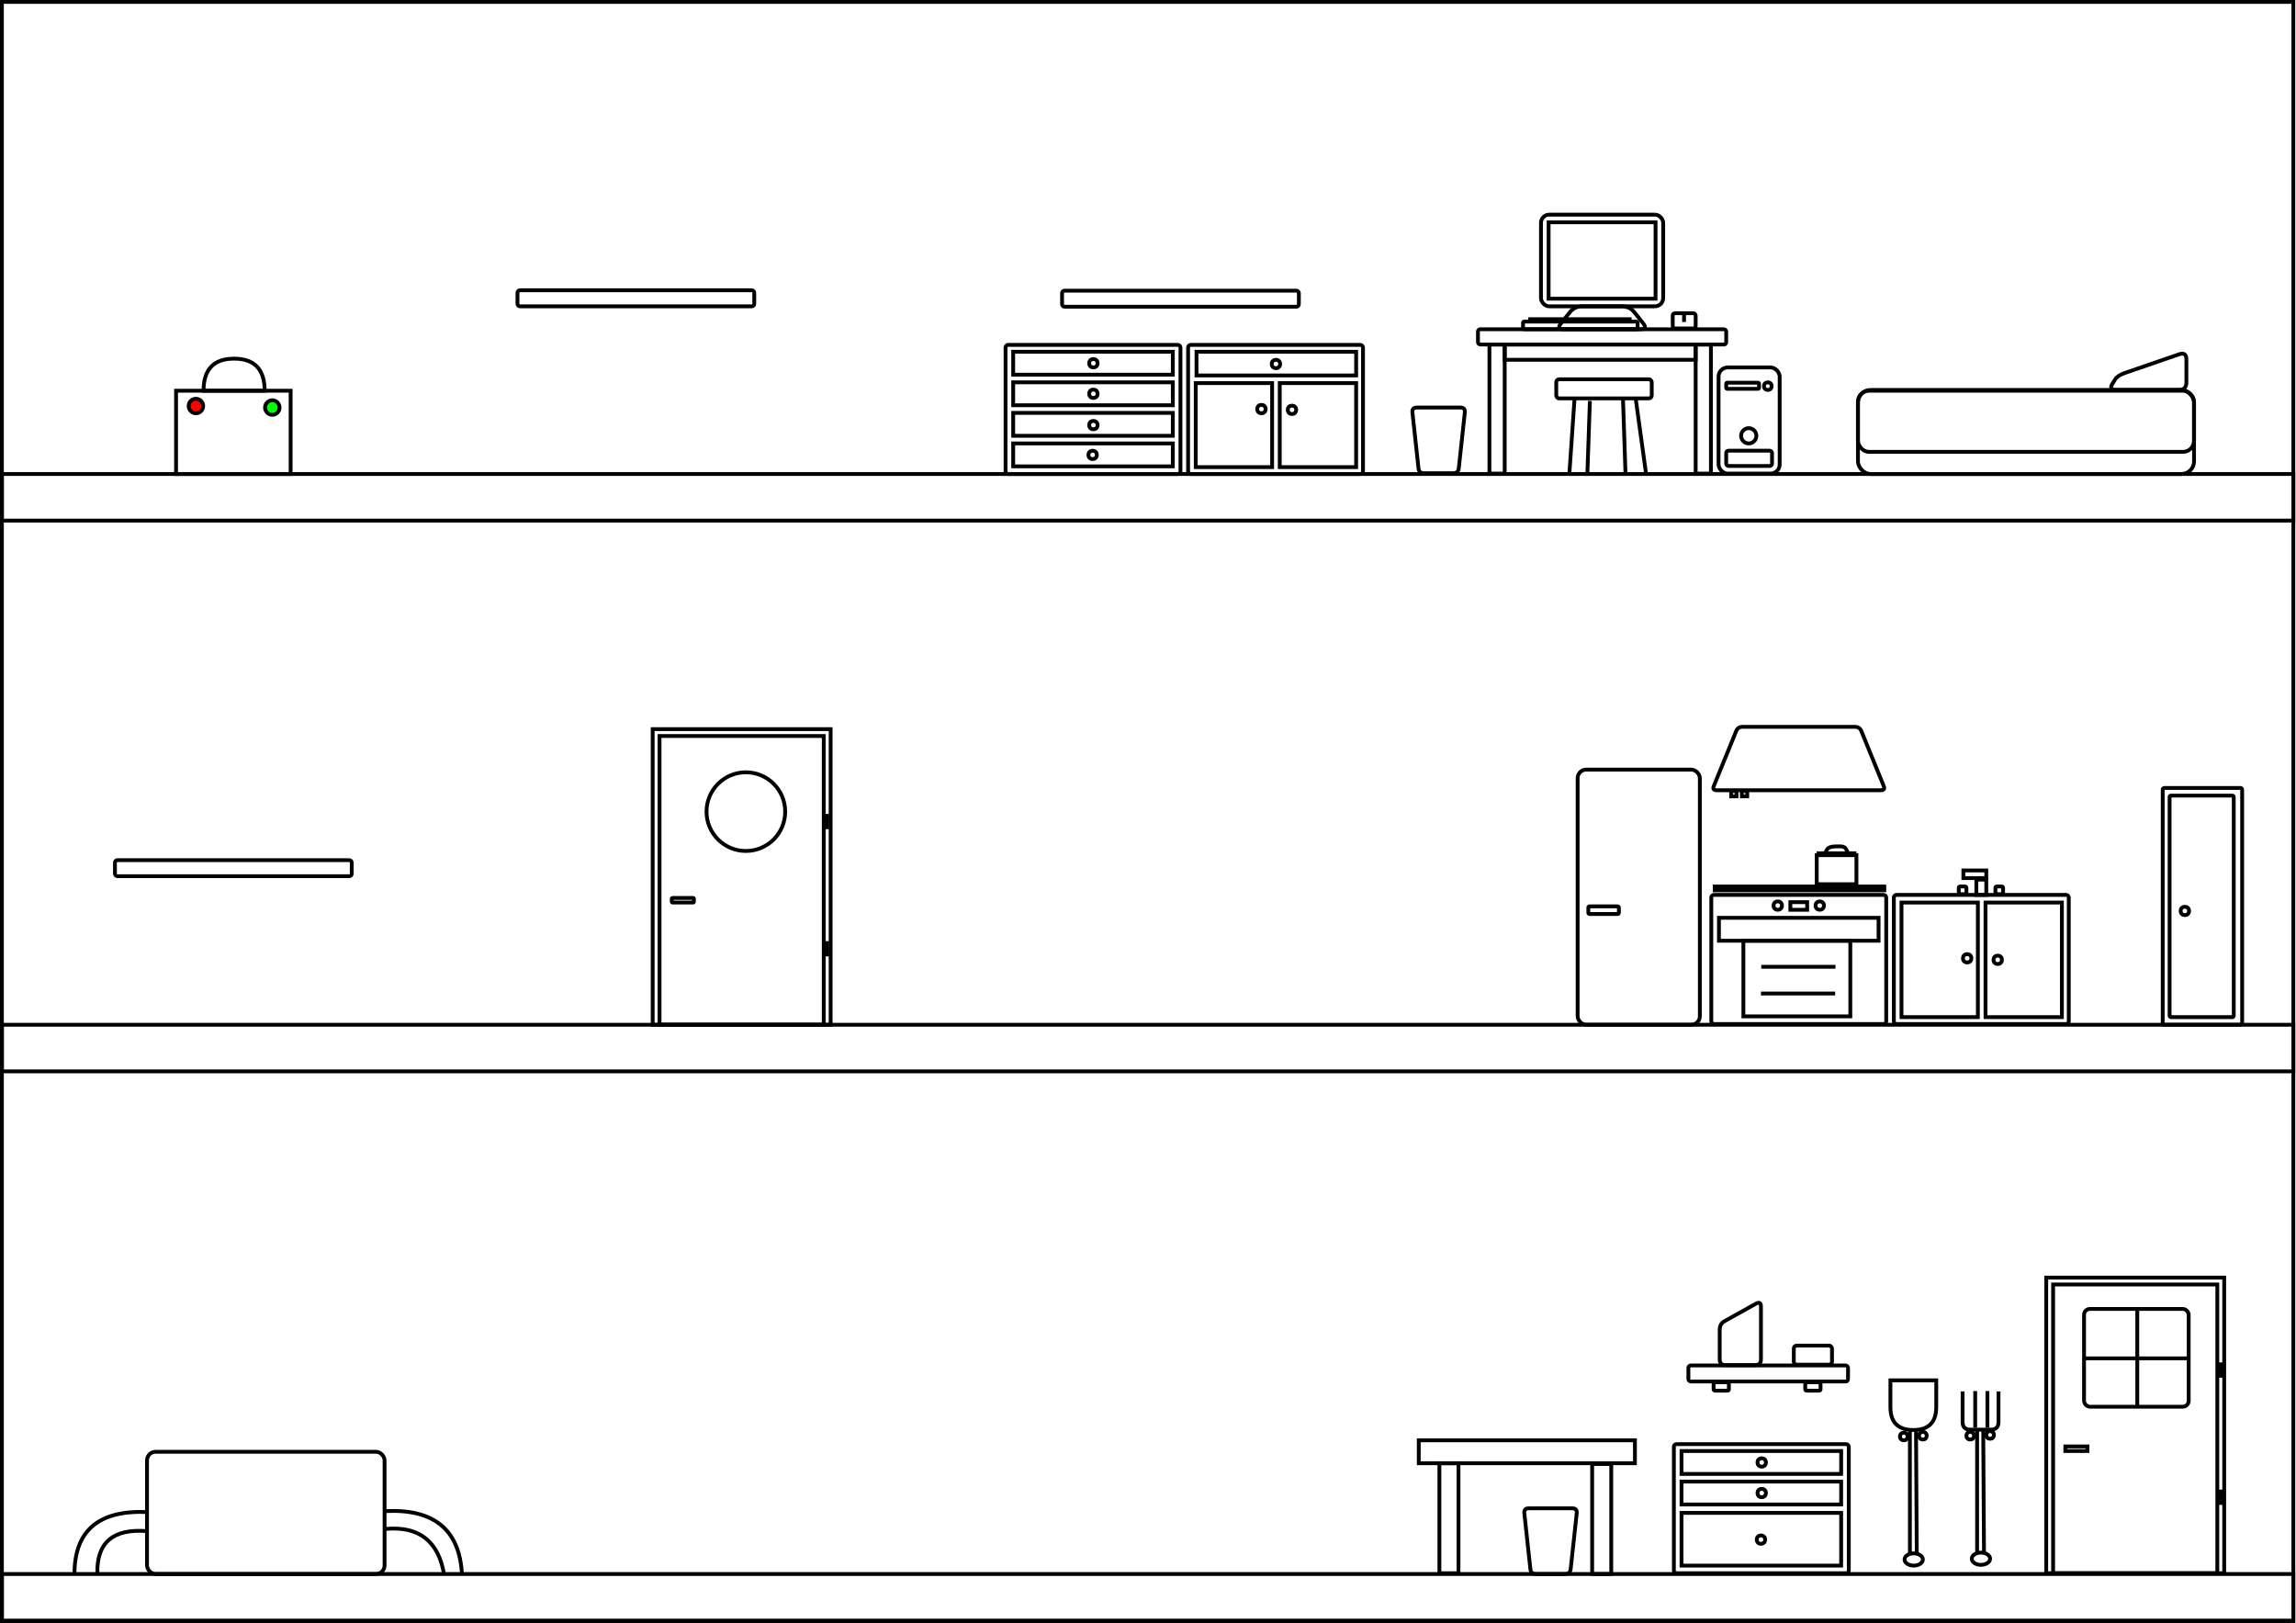 <?xml version="1.0" encoding="UTF-8"?>
<!DOCTYPE svg  PUBLIC '-//W3C//DTD SVG 1.1//EN'  'http://www.w3.org/Graphics/SVG/1.1/DTD/svg11.dtd'>
<svg version="1.1" viewBox="0 0 3006 2125" xmlns="http://www.w3.org/2000/svg">
<g transform="translate(.5 .5)" pointer-events="none" stroke="#000" stroke-width="5">
<rect x="2" y="2" width="3e3" height="2120" fill="none"/>
<rect x="854" y="954" width="233" height="387" fill="none"/>
<rect x="2017" y="280.5" width="160" height="120" rx="10.8" ry="10.8" fill="none"/>
<rect x="2027" y="290.5" width="140" height="100" fill="none"/>
<path d="m2097 430.5h-50q-10 0-3.75-7.81l11.5-14.38q6.25-7.81 16.25-7.81h52q10 0 16.25 7.81l11.5 14.38q6.25 7.81-3.75 7.81z" fill="none" stroke-miterlimit="10"/>
<path d="m2127.7 401" fill="none" stroke-miterlimit="10" stroke-opacity=".5"/>
<ellipse cx="2128" cy="401" rx=".5" ry=".5" fill-opacity=".5" stroke-opacity=".5"/>
<path d="m2127.7 401z" fill-opacity=".5" stroke-miterlimit="10" stroke-opacity=".5"/>
<rect x="2189.5" y="409.5" width="30" height="20" rx="3" ry="3" fill="none"/>
<rect x="1934.5" y="430.5" width="325" height="20" rx="3" ry="3" fill="none"/>
<rect x="1969.5" y="450.5" width="250" height="20" fill="none"/>
<rect x="1949.5" y="450.5" width="20" height="169" fill="none"/>
<rect x="2219.5" y="450.5" width="20" height="169" fill="none"/>
<rect x="2249.5" y="480.5" width="80" height="139" rx="12" ry="12" fill="none"/>
<ellipse cx="2314" cy="505" rx="5" ry="5" fill="none"/>
<rect x="2259.5" y="500.5" width="43" height="8" rx="1.2" ry="1.2" fill="none"/>
<ellipse cx="2289" cy="570" rx="10" ry="10" fill="none"/>
<rect x="2259.5" y="589.5" width="60" height="20" rx="3" ry="3" fill="none"/>
<rect x="2" y="620" width="3e3" height="61" fill="none"/>
<path d="m2204.3 421v-10" fill="none" stroke-miterlimit="10"/>
<rect x="230" y="511" width="150" height="109" fill="none"/>
<rect x="2" y="1341" width="3e3" height="61" fill="none"/>
<rect x="2" y="2060" width="3e3" height="61" fill="none"/>
<path transform="rotate(-90,306,490)" d="m285 450q42 0 42 40t-42 40z" fill="none" stroke-miterlimit="10"/>
<rect x="1316" y="451" width="229" height="169" rx="3.38" ry="3.38" fill="none"/>
<rect x="1326" y="460" width="209" height="30" fill="none"/>
<rect x="1326" y="500" width="209" height="30" fill="none"/>
<rect x="1326" y="540" width="209" height="30" fill="none"/>
<ellipse cx="1431" cy="475" rx="5.5" ry="5.5" fill="none"/>
<ellipse cx="1431" cy="515" rx="5.5" ry="5.5" fill="none"/>
<ellipse cx="1431" cy="556" rx="5.5" ry="5.5" fill="none"/>
<rect x="1326" y="580" width="209" height="30" fill="none"/>
<ellipse cx="1430" cy="595" rx="5.5" ry="5.5" fill="none"/>
<rect x="1555" y="451" width="229" height="169" rx="3.38" ry="3.38" fill="none"/>
<rect x="1565" y="501" width="100" height="110" fill="none"/>
<rect x="1675" y="501" width="100" height="110" fill="none"/>
<ellipse cx="1651" cy="535" rx="5.5" ry="5.5" fill="none"/>
<ellipse cx="1691" cy="536" rx="5.5" ry="5.5" fill="none"/>
<rect x="1566" y="460" width="209" height="31" fill="none"/>
<ellipse cx="1670" cy="476" rx="5.5" ry="5.5" fill="none"/>
<rect x="2065" y="1007" width="160" height="334" rx="11.2" ry="11.2" fill="none"/>
<rect x="2079" y="1186" width="40" height="10" rx="1.5" ry="1.5" fill="none"/>
<rect x="2240" y="1171" width="229" height="169" rx="3.38" ry="3.38" fill="none"/>
<rect x="2250" y="1201" width="209" height="30" fill="none"/>
<rect x="2479" y="1171" width="229" height="169" rx="3.38" ry="3.38" fill="none"/>
<rect x="2489" y="1181" width="100" height="150" fill="none"/>
<rect x="2599" y="1181" width="100" height="150" fill="none"/>
<ellipse cx="2575" cy="1254" rx="5.5" ry="5.5" fill="none"/>
<ellipse cx="2615" cy="1256" rx="5.5" ry="5.5" fill="none"/>
<rect x="2587" y="1151" width="13" height="20" fill="none"/>
<rect x="2570" y="1139" width="30" height="10" fill="none"/>
<rect x="2612" y="1160" width="10" height="10" rx="1.5" ry="1.5" fill="none"/>
<rect x="2564" y="1160" width="10" height="10" rx="1.5" ry="1.5" fill="none"/>
<rect x="2831" y="1031" width="104" height="310" rx="2.08" ry="2.08" fill="none"/>
<rect x="2840" y="1041" width="84" height="290" rx="1.68" ry="1.68" fill="none"/>
<ellipse cx="2860" cy="1192" rx="5.5" ry="5.5" fill="none"/>
<path transform="rotate(180,1883,576)" d="m1883 619h-28.5q-6.5 0-5.8-6.46l7.93-73.08q0.7-6.46 7.2-6.46h38.34q6.5 0 7.2 6.46l7.93 73.08q0.7 6.46-5.8 6.46z" fill="none" stroke-miterlimit="10"/>
<rect x="2432" y="510" width="440" height="110" rx="16.5" ry="16.5" fill="none"/>
<path d="m2800 510h-30q-10 0-4.66-8.45l3.33-5.28q3.33-5.27 12.78-8.53l71.1-24.48q9.45-3.26 9.45 6.74v30q0 10-10 10h-52" fill="none" stroke-miterlimit="10"/>
<rect x="2432" y="511" width="440" height="80" rx="14.4" ry="14.4" fill="none"/>
<rect x="2037" y="496" width="125" height="25" rx="3.75" ry="3.75" fill="none"/>
<path d="m2054.3 617.67l6.67-96.67" fill="none" stroke-miterlimit="10"/>
<path d="m2077.7 621l3.33-96.67" fill="none" stroke-miterlimit="10"/>
<path d="m2154.3 617.67l-13.33-96.67" fill="none" stroke-miterlimit="10"/>
<path d="m2127.7 621l-3.34-100" fill="none" stroke-miterlimit="10"/>
<rect x="1857" y="1885" width="283" height="30" fill="none"/>
<rect x="1884" y="1915" width="25" height="144" fill="none"/>
<rect x="2191" y="1890" width="229" height="169" rx="3.38" ry="3.38" fill="none"/>
<rect x="2201" y="1899" width="209" height="30" fill="none"/>
<rect x="2201" y="1939" width="209" height="30" fill="none"/>
<ellipse cx="2306" cy="1914" rx="5.5" ry="5.5" fill="none"/>
<ellipse cx="2306" cy="1954" rx="5.5" ry="5.5" fill="none"/>
<rect x="2201" y="1980" width="209" height="69" fill="none"/>
<ellipse cx="2305" cy="2015" rx="5.5" ry="5.5" fill="none"/>
<rect x="2084" y="1916" width="25" height="144" fill="none"/>
<path d="m2500 2033v-161" fill="none" stroke-miterlimit="10"/>
<path d="m2509 2032l-1-161" fill="none" stroke-miterlimit="10"/>
<rect x="2210" y="1787" width="209" height="21" rx="3.15" ry="3.15" fill="none"/>
<path d="m2354.5 1034h-107.5q-6 0-3.73-5.56l29.31-71.88q2.26-5.56 8.26-5.56h147.32q6 0 8.26 5.56l29.31 71.88q2.27 5.56-3.73 5.56z" fill="none" stroke-miterlimit="10"/>
<rect x="2280" y="1035" width="7" height="7" fill="none"/>
<rect x="2266" y="1035" width="7" height="7" fill="none"/>
<rect x="2244.5" y="1160" width="222" height="5" fill="none"/>
<rect x="2378" y="1119" width="52" height="38" fill="none"/>
<rect x="2282" y="1231" width="140" height="99" fill="none"/>
<rect x="2343.5" y="1180.5" width="22" height="10" fill="none"/>
<ellipse cx="2327" cy="1185" rx="5.5" ry="5.5" fill="none"/>
<ellipse cx="2382" cy="1185" rx="5.5" ry="5.5" fill="none"/>
<path d="m2305.4 1265.1h97.15" fill="none" stroke-miterlimit="10"/>
<path d="m2305 1300.1h97.15" fill="none" stroke-miterlimit="10"/>
<rect x="2243" y="1809" width="20" height="11" rx="1.65" ry="1.65" fill="none"/>
<rect x="2363" y="1809" width="20" height="11" rx="1.65" ry="1.65" fill="none"/>
<path d="m2278 1786.5h-19.5q-7.5 0-7.5-7.5v-39q0-7.5 6.56-11.14l40.88-22.72q6.56-3.64 6.56 3.86v69q0 7.5-7.5 7.5z" fill="none" stroke-miterlimit="10"/>
<rect x="2348" y="1761" width="50" height="25" rx="3.75" ry="3.75" fill="none"/>
<ellipse cx="2505" cy="2041" rx="12" ry="8" fill="none"/>
<path transform="rotate(90,2504.5,1839)" d="m2472 1809h35q30 0 30 30t-30 30h-35z" fill="none" stroke-miterlimit="10"/>
<ellipse cx="2492" cy="1880" rx="5" ry="5" fill="none"/>
<ellipse cx="2517" cy="1879" rx="5" ry="5" fill="none"/>
<path d="m2588 2032v-161" fill="none" stroke-miterlimit="10"/>
<path d="m2597 2031l-1-161" fill="none" stroke-miterlimit="10"/>
<ellipse cx="2593" cy="2040" rx="12" ry="8" fill="none"/>
<ellipse cx="2579" cy="1879" rx="5" ry="5" fill="none"/>
<ellipse cx="2605" cy="1878" rx="5" ry="5" fill="none"/>
<path d="m2569 1821v40q0 10 10 10h27q10 0 10-10v-40" fill="none" stroke-miterlimit="10"/>
<path d="m2585.5 1868.5v-48" fill="none" stroke-miterlimit="10"/>
<path d="m2601.5 1868.5v-48" fill="none" stroke-miterlimit="10"/>
<rect x="192" y="1900" width="311" height="160" rx="11.2" ry="11.2" fill="none"/>
<rect x="863" y="963" width="215" height="378" fill="none"/>
<rect x="879" y="1175" width="29" height="6" rx=".9" ry=".9" fill="none"/>
<ellipse cx="976" cy="1062" rx="51.5" ry="51.5" fill="none"/>
<path d="m1082.5 1085v-20" fill="none" stroke-miterlimit="10"/>
<path d="m1082.5 1251.5v-20" fill="none" stroke-miterlimit="10"/>
<rect x="2678.5" y="1672" width="233" height="387" fill="none"/>
<rect x="2687.5" y="1681" width="215" height="378" fill="none"/>
<rect x="2703.5" y="1893" width="29" height="6" fill="none"/>
<path d="m2907 1803v-20" fill="none" stroke-miterlimit="10"/>
<path d="m2907 1969.5v-20" fill="none" stroke-miterlimit="10"/>
<rect x="2728" y="1713" width="137" height="128" rx="7.68" ry="7.68" fill="none"/>
<path d="m2797.7 1841v-126.67" fill="none" stroke-miterlimit="10"/>
<path d="m2864.3 1777.7h-136.66" fill="none" stroke-miterlimit="10"/>
<rect x="677" y="379.5" width="310" height="21" rx="3.15" ry="3.15" fill="none"/>
<rect x="1390" y="380" width="310" height="21" rx="3.15" ry="3.15" fill="none"/>
<rect x="150" y="1125.5" width="310" height="21" rx="3.15" ry="3.15" fill="none"/>
<path d="m2389 1116.5l2.25-4.5q2.25-4.5 12.25-4.5h5.75q5.75 0 7.75 4.5l2 4.5" fill="none" stroke-miterlimit="10"/>
<path d="m2378 1116.5h52" fill="none" stroke-miterlimit="10"/>
<path transform="rotate(180,2029.5,2017)" d="m2029.5 2060h-28.5q-6.5 0-5.8-6.46l7.93-73.08q0.7-6.46 7.2-6.46h38.34q6.5 0 7.2 6.46l7.93 73.08q0.7 6.46-5.8 6.46z" fill="none" stroke-miterlimit="10"/>
<path d="m97 2060q0-86 97-81" fill="none" stroke-miterlimit="10"/>
<path d="m127 2060q-2-62 66-56" fill="none" stroke-miterlimit="10"/>
<path d="m581 2061q-11-66-76.67-60" fill="none" stroke-miterlimit="10"/>
<path d="m604.33 2061q-4.33-88-100-83.33" fill="none" stroke-miterlimit="10"/>
<rect x="1993.5" y="420.5" width="150" height="10" rx="1.5" ry="1.5" fill="none"/>
<ellipse cx="256" cy="531" rx="9.5" ry="9.5" fill="#f00"/>
<ellipse cx="356" cy="533" rx="9.5" ry="9.5" fill="#0f0"/>
<path d="m2000.4 417.35h135.3" fill="none" stroke-miterlimit="10"/>
</g>
</svg>
